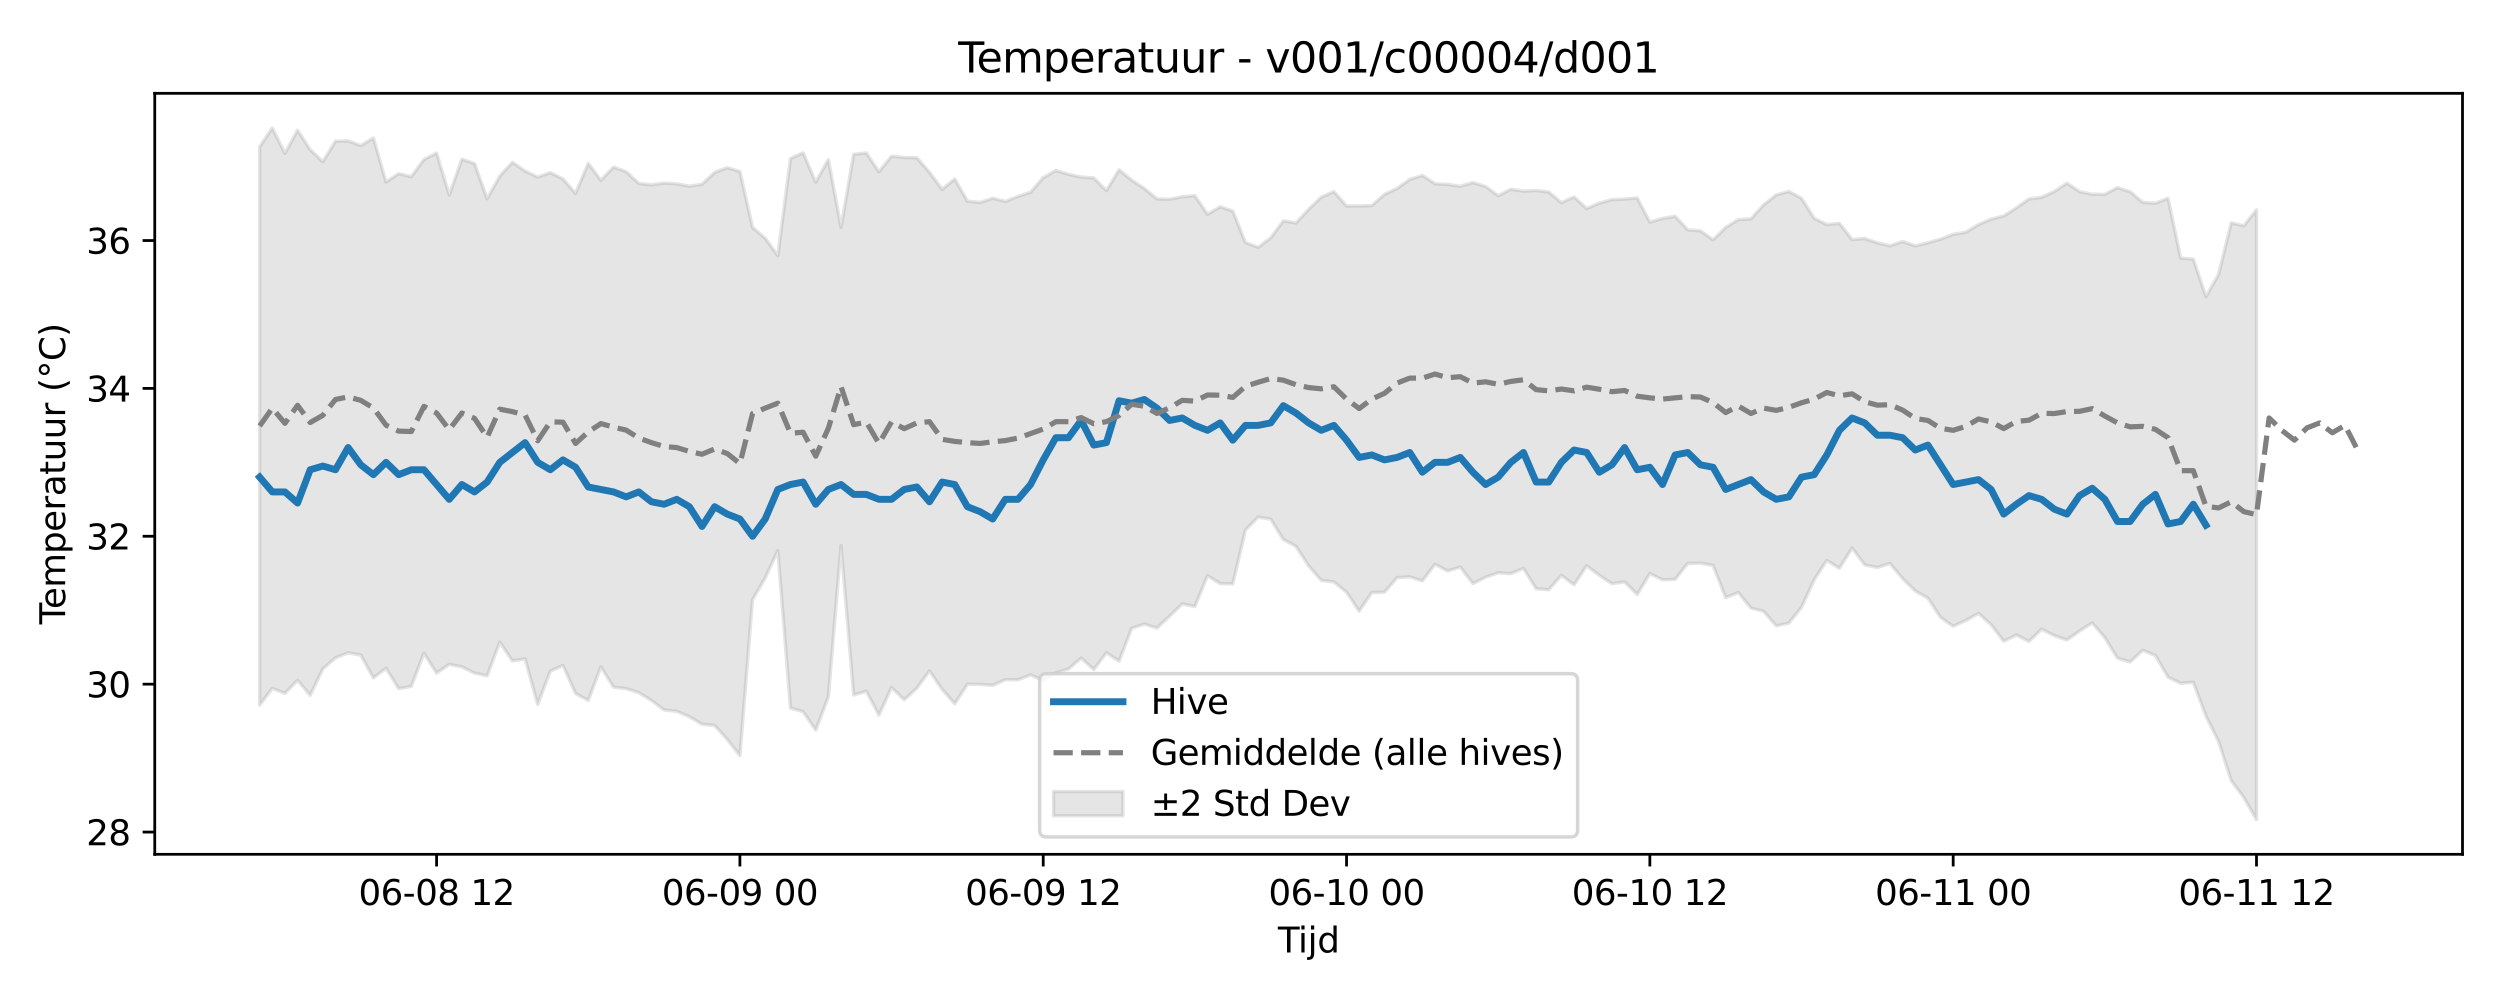 <?xml version="1.0" encoding="utf-8" standalone="no"?>
<!DOCTYPE svg PUBLIC "-//W3C//DTD SVG 1.1//EN"
  "http://www.w3.org/Graphics/SVG/1.1/DTD/svg11.dtd">
<svg xmlns:xlink="http://www.w3.org/1999/xlink" width="720pt" height="288pt" viewBox="0 0 720 288" xmlns="http://www.w3.org/2000/svg" version="1.1">
 <defs>
  <style type="text/css">*{stroke-linejoin: round; stroke-linecap: butt}</style>
 </defs>
 <g id="figure_1">
  <g id="patch_1">
   <path d="M 0 288 
L 720 288 
L 720 0 
L 0 0 
z
" style="fill: #ffffff"/>
  </g>
  <g id="axes_1">
   <g id="patch_2">
    <path d="M 44.57 246.04 
L 709.2 246.04 
L 709.2 26.88 
L 44.57 26.88 
z
" style="fill: #ffffff"/>
   </g>
   <g id="FillBetweenPolyCollection_1">
    <defs>
     <path id="m28f35664a5" d="M 74.78 -245.702 
L 74.78 -84.928 
L 78.42 -89.765 
L 82.06 -88.317 
L 85.7 -92.059 
L 89.34 -87.749 
L 92.98 -95.349 
L 96.619 -98.547 
L 100.259 -99.983 
L 103.899 -99.318 
L 107.539 -92.765 
L 111.179 -95.53 
L 114.818 -89.676 
L 118.458 -90.328 
L 122.098 -99.867 
L 125.738 -94.143 
L 129.378 -96.667 
L 133.017 -95.94 
L 136.657 -94.151 
L 140.297 -93.372 
L 143.937 -103.046 
L 147.577 -97.644 
L 151.217 -98.232 
L 154.856 -85.112 
L 158.496 -94.732 
L 162.136 -96.356 
L 165.776 -88.261 
L 169.416 -86.27 
L 173.055 -95.93 
L 176.695 -90.093 
L 180.335 -89.669 
L 183.975 -88.518 
L 187.615 -86.282 
L 191.254 -83.538 
L 194.894 -83.149 
L 198.534 -81.585 
L 202.174 -79.423 
L 205.814 -79.057 
L 209.454 -75.051 
L 213.093 -70.362 
L 216.733 -115.313 
L 220.373 -121.528 
L 224.013 -129.409 
L 227.653 -84.09 
L 231.292 -83.047 
L 234.932 -77.714 
L 238.572 -87.305 
L 242.212 -130.85 
L 245.852 -87.833 
L 249.492 -88.942 
L 253.131 -82.043 
L 256.771 -89.993 
L 260.411 -86.457 
L 264.051 -89.816 
L 267.691 -94.762 
L 271.33 -89.461 
L 274.97 -85.297 
L 278.61 -90.95 
L 282.25 -90.889 
L 285.89 -90.612 
L 289.529 -92.232 
L 293.169 -92.214 
L 296.809 -93.619 
L 300.449 -92.028 
L 304.089 -94.213 
L 307.729 -95.325 
L 311.368 -98.472 
L 315.008 -95.165 
L 318.648 -100.012 
L 322.288 -97.575 
L 325.928 -107.052 
L 329.567 -108.277 
L 333.207 -107.123 
L 336.847 -110.539 
L 340.487 -114.089 
L 344.127 -113.304 
L 347.766 -122.211 
L 351.406 -119.924 
L 355.046 -119.846 
L 358.686 -135.317 
L 362.326 -139.079 
L 365.966 -138.475 
L 369.605 -132.611 
L 373.245 -130.646 
L 376.885 -125.042 
L 380.525 -120.837 
L 384.165 -120.413 
L 387.804 -117.441 
L 391.444 -111.991 
L 395.084 -117.347 
L 398.724 -117.424 
L 402.364 -121.645 
L 406.004 -121.869 
L 409.643 -120.711 
L 413.283 -125.484 
L 416.923 -123.549 
L 420.563 -124.686 
L 424.203 -119.923 
L 427.842 -121.768 
L 431.482 -123.027 
L 435.122 -122.806 
L 438.762 -124.291 
L 442.402 -118.441 
L 446.041 -118.155 
L 449.681 -122.296 
L 453.321 -119.566 
L 456.961 -125.05 
L 460.601 -122.31 
L 464.241 -119.897 
L 467.88 -120.415 
L 471.52 -116.79 
L 475.16 -122.814 
L 478.8 -121.028 
L 482.44 -121.13 
L 486.079 -125.733 
L 489.719 -125.791 
L 493.359 -125.175 
L 496.999 -115.871 
L 500.639 -117.364 
L 504.278 -112.869 
L 507.918 -111.94 
L 511.558 -107.748 
L 515.198 -108.544 
L 518.838 -113.097 
L 522.478 -120.989 
L 526.117 -126.607 
L 529.757 -124.332 
L 533.397 -130.153 
L 537.037 -125.311 
L 540.677 -124.567 
L 544.316 -125.709 
L 547.956 -121.349 
L 551.596 -117.787 
L 555.236 -115.734 
L 558.876 -110.177 
L 562.516 -107.641 
L 566.155 -109.301 
L 569.795 -111.358 
L 573.435 -108.092 
L 577.075 -103.334 
L 580.715 -105.124 
L 584.354 -103.274 
L 587.994 -106.778 
L 591.634 -104.955 
L 595.274 -103.696 
L 598.914 -106.268 
L 602.553 -108.578 
L 606.193 -104.372 
L 609.833 -98.45 
L 613.473 -97.347 
L 617.113 -100.698 
L 620.753 -99.232 
L 624.392 -92.99 
L 628.032 -91.212 
L 631.672 -91.514 
L 635.312 -81.819 
L 638.952 -74.453 
L 642.591 -63.178 
L 646.231 -58.33 
L 649.871 -51.922 
L 649.871 -227.599 
L 649.871 -227.599 
L 646.231 -222.965 
L 642.591 -223.797 
L 638.952 -208.972 
L 635.312 -202.553 
L 631.672 -213.384 
L 628.032 -213.686 
L 624.392 -230.897 
L 620.753 -229.482 
L 617.113 -229.719 
L 613.473 -232.786 
L 609.833 -233.954 
L 606.193 -232.008 
L 602.553 -232.061 
L 598.914 -232.81 
L 595.274 -235.239 
L 591.634 -232.844 
L 587.994 -231.163 
L 584.354 -230.692 
L 580.715 -228.132 
L 577.075 -225.805 
L 573.435 -224.88 
L 569.795 -223.318 
L 566.155 -221.116 
L 562.516 -220.504 
L 558.876 -219.104 
L 555.236 -218.09 
L 551.596 -217.173 
L 547.956 -218.438 
L 544.316 -217.201 
L 540.677 -218.06 
L 537.037 -219.303 
L 533.397 -219.004 
L 529.757 -223.69 
L 526.117 -223.307 
L 522.478 -225.139 
L 518.838 -230.901 
L 515.198 -232.852 
L 511.558 -231.873 
L 507.918 -228.983 
L 504.278 -224.978 
L 500.639 -224.742 
L 496.999 -222.497 
L 493.359 -218.942 
L 489.719 -221.521 
L 486.079 -221.815 
L 482.44 -225.709 
L 478.8 -225.101 
L 475.16 -224.024 
L 471.52 -230.994 
L 467.88 -230.682 
L 464.241 -230.49 
L 460.601 -229.497 
L 456.961 -227.94 
L 453.321 -231.295 
L 449.681 -229.629 
L 446.041 -232.706 
L 442.402 -233.129 
L 438.762 -232.958 
L 435.122 -233.497 
L 431.482 -231.619 
L 427.842 -234.298 
L 424.203 -235.433 
L 420.563 -234.338 
L 416.923 -234.883 
L 413.283 -235.077 
L 409.643 -237.484 
L 406.004 -236.327 
L 402.364 -233.711 
L 398.724 -232.017 
L 395.084 -228.782 
L 391.444 -228.695 
L 387.804 -228.687 
L 384.165 -232.813 
L 380.525 -231.207 
L 376.885 -227.711 
L 373.245 -223.763 
L 369.605 -224.401 
L 365.966 -219.484 
L 362.326 -216.75 
L 358.686 -218.146 
L 355.046 -227.228 
L 351.406 -228.452 
L 347.766 -226.284 
L 344.127 -231.641 
L 340.487 -231.33 
L 336.847 -230.62 
L 333.207 -230.724 
L 329.567 -233.711 
L 325.928 -236.119 
L 322.288 -239.089 
L 318.648 -233.103 
L 315.008 -236.766 
L 311.368 -237.008 
L 307.729 -237.79 
L 304.089 -238.902 
L 300.449 -236.828 
L 296.809 -232.634 
L 293.169 -231.436 
L 289.529 -229.998 
L 285.89 -230.909 
L 282.25 -229.684 
L 278.61 -230.097 
L 274.97 -236.46 
L 271.33 -233.479 
L 267.691 -238.352 
L 264.051 -242.589 
L 260.411 -242.635 
L 256.771 -243.02 
L 253.131 -238.531 
L 249.492 -243.97 
L 245.852 -243.557 
L 242.212 -222.495 
L 238.572 -242.057 
L 234.932 -235.525 
L 231.292 -243.983 
L 227.653 -242.332 
L 224.013 -214.353 
L 220.373 -219.394 
L 216.733 -222.486 
L 213.093 -238.618 
L 209.454 -239.709 
L 205.814 -238.34 
L 202.174 -234.931 
L 198.534 -234.392 
L 194.894 -235.058 
L 191.254 -235.278 
L 187.615 -234.765 
L 183.975 -235.165 
L 180.335 -238.578 
L 176.695 -239.878 
L 173.055 -236.069 
L 169.416 -240.963 
L 165.776 -232.312 
L 162.136 -236.455 
L 158.496 -238.281 
L 154.856 -237 
L 151.217 -238.736 
L 147.577 -241.251 
L 143.937 -237.268 
L 140.297 -230.751 
L 136.657 -240.89 
L 133.017 -242.143 
L 129.378 -231.834 
L 125.738 -243.941 
L 122.098 -242.07 
L 118.458 -237.108 
L 114.818 -237.996 
L 111.179 -235.573 
L 107.539 -248.259 
L 103.899 -246.066 
L 100.259 -247.429 
L 96.619 -247.344 
L 92.98 -241.433 
L 89.34 -244.892 
L 85.7 -250.486 
L 82.06 -243.851 
L 78.42 -251.158 
L 74.78 -245.702 
z
" style="stroke: #808080; stroke-opacity: 0.2"/>
    </defs>
    <g clip-path="url(#pefa49fc4a9)">
     <use xlink:href="#m28f35664a5" x="0" y="288" style="fill: #808080; fill-opacity: 0.2; stroke: #808080; stroke-opacity: 0.2"/>
    </g>
   </g>
   <g id="matplotlib.axis_1">
    <g id="xtick_1">
     <g id="line2d_1">
      <defs>
       <path id="m3a2ad9c653" d="M 0 0 
L 0 3.5 
" style="stroke: #000000; stroke-width: 0.8"/>
      </defs>
      <g>
       <use xlink:href="#m3a2ad9c653" x="125.738" y="246.04" style="stroke: #000000; stroke-width: 0.8"/>
      </g>
     </g>
     <g id="text_1">
      <!-- 06-08 12 -->
      <g transform="translate(103.257 260.638) scale(0.1 -0.1)">
       <defs>
        <path id="DejaVuSans-30" d="M 2034 4250 
Q 1547 4250 1301 3770 
Q 1056 3291 1056 2328 
Q 1056 1369 1301 889 
Q 1547 409 2034 409 
Q 2525 409 2770 889 
Q 3016 1369 3016 2328 
Q 3016 3291 2770 3770 
Q 2525 4250 2034 4250 
z
M 2034 4750 
Q 2819 4750 3233 4129 
Q 3647 3509 3647 2328 
Q 3647 1150 3233 529 
Q 2819 -91 2034 -91 
Q 1250 -91 836 529 
Q 422 1150 422 2328 
Q 422 3509 836 4129 
Q 1250 4750 2034 4750 
z
" transform="scale(0.016)"/>
        <path id="DejaVuSans-36" d="M 2113 2584 
Q 1688 2584 1439 2293 
Q 1191 2003 1191 1497 
Q 1191 994 1439 701 
Q 1688 409 2113 409 
Q 2538 409 2786 701 
Q 3034 994 3034 1497 
Q 3034 2003 2786 2293 
Q 2538 2584 2113 2584 
z
M 3366 4563 
L 3366 3988 
Q 3128 4100 2886 4159 
Q 2644 4219 2406 4219 
Q 1781 4219 1451 3797 
Q 1122 3375 1075 2522 
Q 1259 2794 1537 2939 
Q 1816 3084 2150 3084 
Q 2853 3084 3261 2657 
Q 3669 2231 3669 1497 
Q 3669 778 3244 343 
Q 2819 -91 2113 -91 
Q 1303 -91 875 529 
Q 447 1150 447 2328 
Q 447 3434 972 4092 
Q 1497 4750 2381 4750 
Q 2619 4750 2861 4703 
Q 3103 4656 3366 4563 
z
" transform="scale(0.016)"/>
        <path id="DejaVuSans-2d" d="M 313 2009 
L 1997 2009 
L 1997 1497 
L 313 1497 
L 313 2009 
z
" transform="scale(0.016)"/>
        <path id="DejaVuSans-38" d="M 2034 2216 
Q 1584 2216 1326 1975 
Q 1069 1734 1069 1313 
Q 1069 891 1326 650 
Q 1584 409 2034 409 
Q 2484 409 2743 651 
Q 3003 894 3003 1313 
Q 3003 1734 2745 1975 
Q 2488 2216 2034 2216 
z
M 1403 2484 
Q 997 2584 770 2862 
Q 544 3141 544 3541 
Q 544 4100 942 4425 
Q 1341 4750 2034 4750 
Q 2731 4750 3128 4425 
Q 3525 4100 3525 3541 
Q 3525 3141 3298 2862 
Q 3072 2584 2669 2484 
Q 3125 2378 3379 2068 
Q 3634 1759 3634 1313 
Q 3634 634 3220 271 
Q 2806 -91 2034 -91 
Q 1263 -91 848 271 
Q 434 634 434 1313 
Q 434 1759 690 2068 
Q 947 2378 1403 2484 
z
M 1172 3481 
Q 1172 3119 1398 2916 
Q 1625 2713 2034 2713 
Q 2441 2713 2670 2916 
Q 2900 3119 2900 3481 
Q 2900 3844 2670 4047 
Q 2441 4250 2034 4250 
Q 1625 4250 1398 4047 
Q 1172 3844 1172 3481 
z
" transform="scale(0.016)"/>
        <path id="DejaVuSans-20" transform="scale(0.016)"/>
        <path id="DejaVuSans-31" d="M 794 531 
L 1825 531 
L 1825 4091 
L 703 3866 
L 703 4441 
L 1819 4666 
L 2450 4666 
L 2450 531 
L 3481 531 
L 3481 0 
L 794 0 
L 794 531 
z
" transform="scale(0.016)"/>
        <path id="DejaVuSans-32" d="M 1228 531 
L 3431 531 
L 3431 0 
L 469 0 
L 469 531 
Q 828 903 1448 1529 
Q 2069 2156 2228 2338 
Q 2531 2678 2651 2914 
Q 2772 3150 2772 3378 
Q 2772 3750 2511 3984 
Q 2250 4219 1831 4219 
Q 1534 4219 1204 4116 
Q 875 4013 500 3803 
L 500 4441 
Q 881 4594 1212 4672 
Q 1544 4750 1819 4750 
Q 2544 4750 2975 4387 
Q 3406 4025 3406 3419 
Q 3406 3131 3298 2873 
Q 3191 2616 2906 2266 
Q 2828 2175 2409 1742 
Q 1991 1309 1228 531 
z
" transform="scale(0.016)"/>
       </defs>
       <use xlink:href="#DejaVuSans-30"/>
       <use xlink:href="#DejaVuSans-36" transform="translate(63.623 0)"/>
       <use xlink:href="#DejaVuSans-2d" transform="translate(127.246 0)"/>
       <use xlink:href="#DejaVuSans-30" transform="translate(163.33 0)"/>
       <use xlink:href="#DejaVuSans-38" transform="translate(226.953 0)"/>
       <use xlink:href="#DejaVuSans-20" transform="translate(290.576 0)"/>
       <use xlink:href="#DejaVuSans-31" transform="translate(322.363 0)"/>
       <use xlink:href="#DejaVuSans-32" transform="translate(385.986 0)"/>
      </g>
     </g>
    </g>
    <g id="xtick_2">
     <g id="line2d_2">
      <g>
       <use xlink:href="#m3a2ad9c653" x="213.093" y="246.04" style="stroke: #000000; stroke-width: 0.8"/>
      </g>
     </g>
     <g id="text_2">
      <!-- 06-09 00 -->
      <g transform="translate(190.613 260.638) scale(0.1 -0.1)">
       <defs>
        <path id="DejaVuSans-39" d="M 703 97 
L 703 672 
Q 941 559 1184 500 
Q 1428 441 1663 441 
Q 2288 441 2617 861 
Q 2947 1281 2994 2138 
Q 2813 1869 2534 1725 
Q 2256 1581 1919 1581 
Q 1219 1581 811 2004 
Q 403 2428 403 3163 
Q 403 3881 828 4315 
Q 1253 4750 1959 4750 
Q 2769 4750 3195 4129 
Q 3622 3509 3622 2328 
Q 3622 1225 3098 567 
Q 2575 -91 1691 -91 
Q 1453 -91 1209 -44 
Q 966 3 703 97 
z
M 1959 2075 
Q 2384 2075 2632 2365 
Q 2881 2656 2881 3163 
Q 2881 3666 2632 3958 
Q 2384 4250 1959 4250 
Q 1534 4250 1286 3958 
Q 1038 3666 1038 3163 
Q 1038 2656 1286 2365 
Q 1534 2075 1959 2075 
z
" transform="scale(0.016)"/>
       </defs>
       <use xlink:href="#DejaVuSans-30"/>
       <use xlink:href="#DejaVuSans-36" transform="translate(63.623 0)"/>
       <use xlink:href="#DejaVuSans-2d" transform="translate(127.246 0)"/>
       <use xlink:href="#DejaVuSans-30" transform="translate(163.33 0)"/>
       <use xlink:href="#DejaVuSans-39" transform="translate(226.953 0)"/>
       <use xlink:href="#DejaVuSans-20" transform="translate(290.576 0)"/>
       <use xlink:href="#DejaVuSans-30" transform="translate(322.363 0)"/>
       <use xlink:href="#DejaVuSans-30" transform="translate(385.986 0)"/>
      </g>
     </g>
    </g>
    <g id="xtick_3">
     <g id="line2d_3">
      <g>
       <use xlink:href="#m3a2ad9c653" x="300.449" y="246.04" style="stroke: #000000; stroke-width: 0.8"/>
      </g>
     </g>
     <g id="text_3">
      <!-- 06-09 12 -->
      <g transform="translate(277.968 260.638) scale(0.1 -0.1)">
       <use xlink:href="#DejaVuSans-30"/>
       <use xlink:href="#DejaVuSans-36" transform="translate(63.623 0)"/>
       <use xlink:href="#DejaVuSans-2d" transform="translate(127.246 0)"/>
       <use xlink:href="#DejaVuSans-30" transform="translate(163.33 0)"/>
       <use xlink:href="#DejaVuSans-39" transform="translate(226.953 0)"/>
       <use xlink:href="#DejaVuSans-20" transform="translate(290.576 0)"/>
       <use xlink:href="#DejaVuSans-31" transform="translate(322.363 0)"/>
       <use xlink:href="#DejaVuSans-32" transform="translate(385.986 0)"/>
      </g>
     </g>
    </g>
    <g id="xtick_4">
     <g id="line2d_4">
      <g>
       <use xlink:href="#m3a2ad9c653" x="387.804" y="246.04" style="stroke: #000000; stroke-width: 0.8"/>
      </g>
     </g>
     <g id="text_4">
      <!-- 06-10 00 -->
      <g transform="translate(365.324 260.638) scale(0.1 -0.1)">
       <use xlink:href="#DejaVuSans-30"/>
       <use xlink:href="#DejaVuSans-36" transform="translate(63.623 0)"/>
       <use xlink:href="#DejaVuSans-2d" transform="translate(127.246 0)"/>
       <use xlink:href="#DejaVuSans-31" transform="translate(163.33 0)"/>
       <use xlink:href="#DejaVuSans-30" transform="translate(226.953 0)"/>
       <use xlink:href="#DejaVuSans-20" transform="translate(290.576 0)"/>
       <use xlink:href="#DejaVuSans-30" transform="translate(322.363 0)"/>
       <use xlink:href="#DejaVuSans-30" transform="translate(385.986 0)"/>
      </g>
     </g>
    </g>
    <g id="xtick_5">
     <g id="line2d_5">
      <g>
       <use xlink:href="#m3a2ad9c653" x="475.16" y="246.04" style="stroke: #000000; stroke-width: 0.8"/>
      </g>
     </g>
     <g id="text_5">
      <!-- 06-10 12 -->
      <g transform="translate(452.68 260.638) scale(0.1 -0.1)">
       <use xlink:href="#DejaVuSans-30"/>
       <use xlink:href="#DejaVuSans-36" transform="translate(63.623 0)"/>
       <use xlink:href="#DejaVuSans-2d" transform="translate(127.246 0)"/>
       <use xlink:href="#DejaVuSans-31" transform="translate(163.33 0)"/>
       <use xlink:href="#DejaVuSans-30" transform="translate(226.953 0)"/>
       <use xlink:href="#DejaVuSans-20" transform="translate(290.576 0)"/>
       <use xlink:href="#DejaVuSans-31" transform="translate(322.363 0)"/>
       <use xlink:href="#DejaVuSans-32" transform="translate(385.986 0)"/>
      </g>
     </g>
    </g>
    <g id="xtick_6">
     <g id="line2d_6">
      <g>
       <use xlink:href="#m3a2ad9c653" x="562.516" y="246.04" style="stroke: #000000; stroke-width: 0.8"/>
      </g>
     </g>
     <g id="text_6">
      <!-- 06-11 00 -->
      <g transform="translate(540.035 260.638) scale(0.1 -0.1)">
       <use xlink:href="#DejaVuSans-30"/>
       <use xlink:href="#DejaVuSans-36" transform="translate(63.623 0)"/>
       <use xlink:href="#DejaVuSans-2d" transform="translate(127.246 0)"/>
       <use xlink:href="#DejaVuSans-31" transform="translate(163.33 0)"/>
       <use xlink:href="#DejaVuSans-31" transform="translate(226.953 0)"/>
       <use xlink:href="#DejaVuSans-20" transform="translate(290.576 0)"/>
       <use xlink:href="#DejaVuSans-30" transform="translate(322.363 0)"/>
       <use xlink:href="#DejaVuSans-30" transform="translate(385.986 0)"/>
      </g>
     </g>
    </g>
    <g id="xtick_7">
     <g id="line2d_7">
      <g>
       <use xlink:href="#m3a2ad9c653" x="649.871" y="246.04" style="stroke: #000000; stroke-width: 0.8"/>
      </g>
     </g>
     <g id="text_7">
      <!-- 06-11 12 -->
      <g transform="translate(627.391 260.638) scale(0.1 -0.1)">
       <use xlink:href="#DejaVuSans-30"/>
       <use xlink:href="#DejaVuSans-36" transform="translate(63.623 0)"/>
       <use xlink:href="#DejaVuSans-2d" transform="translate(127.246 0)"/>
       <use xlink:href="#DejaVuSans-31" transform="translate(163.33 0)"/>
       <use xlink:href="#DejaVuSans-31" transform="translate(226.953 0)"/>
       <use xlink:href="#DejaVuSans-20" transform="translate(290.576 0)"/>
       <use xlink:href="#DejaVuSans-31" transform="translate(322.363 0)"/>
       <use xlink:href="#DejaVuSans-32" transform="translate(385.986 0)"/>
      </g>
     </g>
    </g>
    <g id="text_8">
     <!-- Tijd -->
     <g transform="translate(368.035 274.317) scale(0.1 -0.1)">
      <defs>
       <path id="DejaVuSans-54" d="M -19 4666 
L 3928 4666 
L 3928 4134 
L 2272 4134 
L 2272 0 
L 1638 0 
L 1638 4134 
L -19 4134 
L -19 4666 
z
" transform="scale(0.016)"/>
       <path id="DejaVuSans-69" d="M 603 3500 
L 1178 3500 
L 1178 0 
L 603 0 
L 603 3500 
z
M 603 4863 
L 1178 4863 
L 1178 4134 
L 603 4134 
L 603 4863 
z
" transform="scale(0.016)"/>
       <path id="DejaVuSans-6a" d="M 603 3500 
L 1178 3500 
L 1178 -63 
Q 1178 -731 923 -1031 
Q 669 -1331 103 -1331 
L -116 -1331 
L -116 -844 
L 38 -844 
Q 366 -844 484 -692 
Q 603 -541 603 -63 
L 603 3500 
z
M 603 4863 
L 1178 4863 
L 1178 4134 
L 603 4134 
L 603 4863 
z
" transform="scale(0.016)"/>
       <path id="DejaVuSans-64" d="M 2906 2969 
L 2906 4863 
L 3481 4863 
L 3481 0 
L 2906 0 
L 2906 525 
Q 2725 213 2448 61 
Q 2172 -91 1784 -91 
Q 1150 -91 751 415 
Q 353 922 353 1747 
Q 353 2572 751 3078 
Q 1150 3584 1784 3584 
Q 2172 3584 2448 3432 
Q 2725 3281 2906 2969 
z
M 947 1747 
Q 947 1113 1208 752 
Q 1469 391 1925 391 
Q 2381 391 2643 752 
Q 2906 1113 2906 1747 
Q 2906 2381 2643 2742 
Q 2381 3103 1925 3103 
Q 1469 3103 1208 2742 
Q 947 2381 947 1747 
z
" transform="scale(0.016)"/>
      </defs>
      <use xlink:href="#DejaVuSans-54"/>
      <use xlink:href="#DejaVuSans-69" transform="translate(57.959 0)"/>
      <use xlink:href="#DejaVuSans-6a" transform="translate(85.742 0)"/>
      <use xlink:href="#DejaVuSans-64" transform="translate(113.525 0)"/>
     </g>
    </g>
   </g>
   <g id="matplotlib.axis_2">
    <g id="ytick_1">
     <g id="line2d_8">
      <defs>
       <path id="mcbbf60d428" d="M 0 0 
L -3.5 0 
" style="stroke: #000000; stroke-width: 0.8"/>
      </defs>
      <g>
       <use xlink:href="#mcbbf60d428" x="44.57" y="239.632" style="stroke: #000000; stroke-width: 0.8"/>
      </g>
     </g>
     <g id="text_9">
      <!-- 28 -->
      <g transform="translate(24.845 243.431) scale(0.1 -0.1)">
       <use xlink:href="#DejaVuSans-32"/>
       <use xlink:href="#DejaVuSans-38" transform="translate(63.623 0)"/>
      </g>
     </g>
    </g>
    <g id="ytick_2">
     <g id="line2d_9">
      <g>
       <use xlink:href="#mcbbf60d428" x="44.57" y="197.041" style="stroke: #000000; stroke-width: 0.8"/>
      </g>
     </g>
     <g id="text_10">
      <!-- 30 -->
      <g transform="translate(24.845 200.84) scale(0.1 -0.1)">
       <defs>
        <path id="DejaVuSans-33" d="M 2597 2516 
Q 3050 2419 3304 2112 
Q 3559 1806 3559 1356 
Q 3559 666 3084 287 
Q 2609 -91 1734 -91 
Q 1441 -91 1130 -33 
Q 819 25 488 141 
L 488 750 
Q 750 597 1062 519 
Q 1375 441 1716 441 
Q 2309 441 2620 675 
Q 2931 909 2931 1356 
Q 2931 1769 2642 2001 
Q 2353 2234 1838 2234 
L 1294 2234 
L 1294 2753 
L 1863 2753 
Q 2328 2753 2575 2939 
Q 2822 3125 2822 3475 
Q 2822 3834 2567 4026 
Q 2313 4219 1838 4219 
Q 1578 4219 1281 4162 
Q 984 4106 628 3988 
L 628 4550 
Q 988 4650 1302 4700 
Q 1616 4750 1894 4750 
Q 2613 4750 3031 4423 
Q 3450 4097 3450 3541 
Q 3450 3153 3228 2886 
Q 3006 2619 2597 2516 
z
" transform="scale(0.016)"/>
       </defs>
       <use xlink:href="#DejaVuSans-33"/>
       <use xlink:href="#DejaVuSans-30" transform="translate(63.623 0)"/>
      </g>
     </g>
    </g>
    <g id="ytick_3">
     <g id="line2d_10">
      <g>
       <use xlink:href="#mcbbf60d428" x="44.57" y="154.451" style="stroke: #000000; stroke-width: 0.8"/>
      </g>
     </g>
     <g id="text_11">
      <!-- 32 -->
      <g transform="translate(24.845 158.25) scale(0.1 -0.1)">
       <use xlink:href="#DejaVuSans-33"/>
       <use xlink:href="#DejaVuSans-32" transform="translate(63.623 0)"/>
      </g>
     </g>
    </g>
    <g id="ytick_4">
     <g id="line2d_11">
      <g>
       <use xlink:href="#mcbbf60d428" x="44.57" y="111.86" style="stroke: #000000; stroke-width: 0.8"/>
      </g>
     </g>
     <g id="text_12">
      <!-- 34 -->
      <g transform="translate(24.845 115.659) scale(0.1 -0.1)">
       <defs>
        <path id="DejaVuSans-34" d="M 2419 4116 
L 825 1625 
L 2419 1625 
L 2419 4116 
z
M 2253 4666 
L 3047 4666 
L 3047 1625 
L 3713 1625 
L 3713 1100 
L 3047 1100 
L 3047 0 
L 2419 0 
L 2419 1100 
L 313 1100 
L 313 1709 
L 2253 4666 
z
" transform="scale(0.016)"/>
       </defs>
       <use xlink:href="#DejaVuSans-33"/>
       <use xlink:href="#DejaVuSans-34" transform="translate(63.623 0)"/>
      </g>
     </g>
    </g>
    <g id="ytick_5">
     <g id="line2d_12">
      <g>
       <use xlink:href="#mcbbf60d428" x="44.57" y="69.269" style="stroke: #000000; stroke-width: 0.8"/>
      </g>
     </g>
     <g id="text_13">
      <!-- 36 -->
      <g transform="translate(24.845 73.068) scale(0.1 -0.1)">
       <use xlink:href="#DejaVuSans-33"/>
       <use xlink:href="#DejaVuSans-36" transform="translate(63.623 0)"/>
      </g>
     </g>
    </g>
    <g id="text_14">
     <!-- Temperatuur (°C) -->
     <g transform="translate(18.765 179.816) rotate(-90) scale(0.1 -0.1)">
      <defs>
       <path id="DejaVuSans-65" d="M 3597 1894 
L 3597 1613 
L 953 1613 
Q 991 1019 1311 708 
Q 1631 397 2203 397 
Q 2534 397 2845 478 
Q 3156 559 3463 722 
L 3463 178 
Q 3153 47 2828 -22 
Q 2503 -91 2169 -91 
Q 1331 -91 842 396 
Q 353 884 353 1716 
Q 353 2575 817 3079 
Q 1281 3584 2069 3584 
Q 2775 3584 3186 3129 
Q 3597 2675 3597 1894 
z
M 3022 2063 
Q 3016 2534 2758 2815 
Q 2500 3097 2075 3097 
Q 1594 3097 1305 2825 
Q 1016 2553 972 2059 
L 3022 2063 
z
" transform="scale(0.016)"/>
       <path id="DejaVuSans-6d" d="M 3328 2828 
Q 3544 3216 3844 3400 
Q 4144 3584 4550 3584 
Q 5097 3584 5394 3201 
Q 5691 2819 5691 2113 
L 5691 0 
L 5113 0 
L 5113 2094 
Q 5113 2597 4934 2840 
Q 4756 3084 4391 3084 
Q 3944 3084 3684 2787 
Q 3425 2491 3425 1978 
L 3425 0 
L 2847 0 
L 2847 2094 
Q 2847 2600 2669 2842 
Q 2491 3084 2119 3084 
Q 1678 3084 1418 2786 
Q 1159 2488 1159 1978 
L 1159 0 
L 581 0 
L 581 3500 
L 1159 3500 
L 1159 2956 
Q 1356 3278 1631 3431 
Q 1906 3584 2284 3584 
Q 2666 3584 2933 3390 
Q 3200 3197 3328 2828 
z
" transform="scale(0.016)"/>
       <path id="DejaVuSans-70" d="M 1159 525 
L 1159 -1331 
L 581 -1331 
L 581 3500 
L 1159 3500 
L 1159 2969 
Q 1341 3281 1617 3432 
Q 1894 3584 2278 3584 
Q 2916 3584 3314 3078 
Q 3713 2572 3713 1747 
Q 3713 922 3314 415 
Q 2916 -91 2278 -91 
Q 1894 -91 1617 61 
Q 1341 213 1159 525 
z
M 3116 1747 
Q 3116 2381 2855 2742 
Q 2594 3103 2138 3103 
Q 1681 3103 1420 2742 
Q 1159 2381 1159 1747 
Q 1159 1113 1420 752 
Q 1681 391 2138 391 
Q 2594 391 2855 752 
Q 3116 1113 3116 1747 
z
" transform="scale(0.016)"/>
       <path id="DejaVuSans-72" d="M 2631 2963 
Q 2534 3019 2420 3045 
Q 2306 3072 2169 3072 
Q 1681 3072 1420 2755 
Q 1159 2438 1159 1844 
L 1159 0 
L 581 0 
L 581 3500 
L 1159 3500 
L 1159 2956 
Q 1341 3275 1631 3429 
Q 1922 3584 2338 3584 
Q 2397 3584 2469 3576 
Q 2541 3569 2628 3553 
L 2631 2963 
z
" transform="scale(0.016)"/>
       <path id="DejaVuSans-61" d="M 2194 1759 
Q 1497 1759 1228 1600 
Q 959 1441 959 1056 
Q 959 750 1161 570 
Q 1363 391 1709 391 
Q 2188 391 2477 730 
Q 2766 1069 2766 1631 
L 2766 1759 
L 2194 1759 
z
M 3341 1997 
L 3341 0 
L 2766 0 
L 2766 531 
Q 2569 213 2275 61 
Q 1981 -91 1556 -91 
Q 1019 -91 701 211 
Q 384 513 384 1019 
Q 384 1609 779 1909 
Q 1175 2209 1959 2209 
L 2766 2209 
L 2766 2266 
Q 2766 2663 2505 2880 
Q 2244 3097 1772 3097 
Q 1472 3097 1187 3025 
Q 903 2953 641 2809 
L 641 3341 
Q 956 3463 1253 3523 
Q 1550 3584 1831 3584 
Q 2591 3584 2966 3190 
Q 3341 2797 3341 1997 
z
" transform="scale(0.016)"/>
       <path id="DejaVuSans-74" d="M 1172 4494 
L 1172 3500 
L 2356 3500 
L 2356 3053 
L 1172 3053 
L 1172 1153 
Q 1172 725 1289 603 
Q 1406 481 1766 481 
L 2356 481 
L 2356 0 
L 1766 0 
Q 1100 0 847 248 
Q 594 497 594 1153 
L 594 3053 
L 172 3053 
L 172 3500 
L 594 3500 
L 594 4494 
L 1172 4494 
z
" transform="scale(0.016)"/>
       <path id="DejaVuSans-75" d="M 544 1381 
L 544 3500 
L 1119 3500 
L 1119 1403 
Q 1119 906 1312 657 
Q 1506 409 1894 409 
Q 2359 409 2629 706 
Q 2900 1003 2900 1516 
L 2900 3500 
L 3475 3500 
L 3475 0 
L 2900 0 
L 2900 538 
Q 2691 219 2414 64 
Q 2138 -91 1772 -91 
Q 1169 -91 856 284 
Q 544 659 544 1381 
z
M 1991 3584 
L 1991 3584 
z
" transform="scale(0.016)"/>
       <path id="DejaVuSans-28" d="M 1984 4856 
Q 1566 4138 1362 3434 
Q 1159 2731 1159 2009 
Q 1159 1288 1364 580 
Q 1569 -128 1984 -844 
L 1484 -844 
Q 1016 -109 783 600 
Q 550 1309 550 2009 
Q 550 2706 781 3412 
Q 1013 4119 1484 4856 
L 1984 4856 
z
" transform="scale(0.016)"/>
       <path id="DejaVuSans-b0" d="M 1600 4347 
Q 1350 4347 1178 4173 
Q 1006 4000 1006 3750 
Q 1006 3503 1178 3333 
Q 1350 3163 1600 3163 
Q 1850 3163 2022 3333 
Q 2194 3503 2194 3750 
Q 2194 3997 2020 4172 
Q 1847 4347 1600 4347 
z
M 1600 4750 
Q 1800 4750 1984 4673 
Q 2169 4597 2303 4453 
Q 2447 4313 2519 4134 
Q 2591 3956 2591 3750 
Q 2591 3338 2302 3052 
Q 2013 2766 1594 2766 
Q 1172 2766 890 3047 
Q 609 3328 609 3750 
Q 609 4169 896 4459 
Q 1184 4750 1600 4750 
z
" transform="scale(0.016)"/>
       <path id="DejaVuSans-43" d="M 4122 4306 
L 4122 3641 
Q 3803 3938 3442 4084 
Q 3081 4231 2675 4231 
Q 1875 4231 1450 3742 
Q 1025 3253 1025 2328 
Q 1025 1406 1450 917 
Q 1875 428 2675 428 
Q 3081 428 3442 575 
Q 3803 722 4122 1019 
L 4122 359 
Q 3791 134 3420 21 
Q 3050 -91 2638 -91 
Q 1578 -91 968 557 
Q 359 1206 359 2328 
Q 359 3453 968 4101 
Q 1578 4750 2638 4750 
Q 3056 4750 3426 4639 
Q 3797 4528 4122 4306 
z
" transform="scale(0.016)"/>
       <path id="DejaVuSans-29" d="M 513 4856 
L 1013 4856 
Q 1481 4119 1714 3412 
Q 1947 2706 1947 2009 
Q 1947 1309 1714 600 
Q 1481 -109 1013 -844 
L 513 -844 
Q 928 -128 1133 580 
Q 1338 1288 1338 2009 
Q 1338 2731 1133 3434 
Q 928 4138 513 4856 
z
" transform="scale(0.016)"/>
      </defs>
      <use xlink:href="#DejaVuSans-54"/>
      <use xlink:href="#DejaVuSans-65" transform="translate(44.084 0)"/>
      <use xlink:href="#DejaVuSans-6d" transform="translate(105.607 0)"/>
      <use xlink:href="#DejaVuSans-70" transform="translate(203.02 0)"/>
      <use xlink:href="#DejaVuSans-65" transform="translate(266.496 0)"/>
      <use xlink:href="#DejaVuSans-72" transform="translate(328.02 0)"/>
      <use xlink:href="#DejaVuSans-61" transform="translate(369.133 0)"/>
      <use xlink:href="#DejaVuSans-74" transform="translate(430.412 0)"/>
      <use xlink:href="#DejaVuSans-75" transform="translate(469.621 0)"/>
      <use xlink:href="#DejaVuSans-75" transform="translate(533 0)"/>
      <use xlink:href="#DejaVuSans-72" transform="translate(596.379 0)"/>
      <use xlink:href="#DejaVuSans-20" transform="translate(637.492 0)"/>
      <use xlink:href="#DejaVuSans-28" transform="translate(669.279 0)"/>
      <use xlink:href="#DejaVuSans-b0" transform="translate(708.293 0)"/>
      <use xlink:href="#DejaVuSans-43" transform="translate(758.293 0)"/>
      <use xlink:href="#DejaVuSans-29" transform="translate(828.117 0)"/>
     </g>
    </g>
   </g>
   <g id="line2d_13">
    <path d="M 74.78 137.414 
L 78.42 141.673 
L 82.06 141.673 
L 85.7 144.868 
L 89.34 135.285 
L 92.98 134.22 
L 96.619 135.285 
L 100.259 128.896 
L 103.899 133.865 
L 107.539 136.704 
L 111.179 133.155 
L 114.818 136.704 
L 118.458 135.285 
L 122.098 135.285 
L 129.378 143.803 
L 133.017 139.544 
L 136.657 141.673 
L 140.297 138.834 
L 143.937 133.155 
L 151.217 127.476 
L 154.856 133.155 
L 158.496 135.285 
L 162.136 132.445 
L 165.776 134.575 
L 169.416 140.254 
L 176.695 141.673 
L 180.335 143.093 
L 183.975 141.673 
L 187.615 144.513 
L 191.254 145.223 
L 194.894 143.803 
L 198.534 145.932 
L 202.174 151.611 
L 205.814 145.932 
L 209.454 148.062 
L 213.093 149.482 
L 216.733 154.451 
L 220.373 149.482 
L 224.013 140.963 
L 227.653 139.544 
L 231.292 138.834 
L 234.932 145.223 
L 238.572 140.963 
L 242.212 139.544 
L 245.852 142.383 
L 249.492 142.383 
L 253.131 143.803 
L 256.771 143.803 
L 260.411 140.963 
L 264.051 140.254 
L 267.691 144.513 
L 271.33 138.834 
L 274.97 139.544 
L 278.61 145.932 
L 282.25 147.352 
L 285.89 149.482 
L 289.529 143.803 
L 293.169 143.803 
L 296.809 139.544 
L 300.449 132.445 
L 304.089 126.057 
L 307.729 126.057 
L 311.368 121.088 
L 315.008 128.186 
L 318.648 127.476 
L 322.288 115.409 
L 325.928 116.119 
L 329.567 115.054 
L 333.207 117.539 
L 336.847 121.088 
L 340.487 120.378 
L 344.127 122.508 
L 347.766 123.927 
L 351.406 121.798 
L 355.046 126.767 
L 358.686 122.508 
L 362.326 122.508 
L 365.966 121.798 
L 369.605 116.829 
L 373.245 118.958 
L 376.885 121.798 
L 380.525 123.927 
L 384.165 122.508 
L 387.804 126.767 
L 391.444 131.735 
L 395.084 131.026 
L 398.724 132.445 
L 402.364 131.735 
L 406.004 130.316 
L 409.643 135.995 
L 413.283 133.155 
L 416.923 133.155 
L 420.563 131.735 
L 424.203 135.995 
L 427.842 139.544 
L 431.482 137.414 
L 435.122 133.155 
L 438.762 130.316 
L 442.402 138.834 
L 446.041 138.834 
L 449.681 133.155 
L 453.321 129.606 
L 456.961 130.316 
L 460.601 135.995 
L 464.241 133.865 
L 467.88 128.896 
L 471.52 135.285 
L 475.16 134.575 
L 478.8 139.544 
L 482.44 131.026 
L 486.079 130.316 
L 489.719 133.865 
L 493.359 134.575 
L 496.999 140.963 
L 504.278 138.124 
L 507.918 141.673 
L 511.558 143.803 
L 515.198 143.093 
L 518.838 137.414 
L 522.478 136.704 
L 526.117 131.026 
L 529.757 123.927 
L 533.397 120.378 
L 537.037 121.798 
L 540.677 125.347 
L 544.316 125.347 
L 547.956 126.057 
L 551.596 129.606 
L 555.236 128.186 
L 562.516 139.544 
L 569.795 138.124 
L 573.435 140.963 
L 577.075 148.062 
L 580.715 145.223 
L 584.354 142.738 
L 587.994 143.803 
L 591.634 146.642 
L 595.274 148.062 
L 598.914 142.738 
L 602.553 140.609 
L 606.193 143.803 
L 609.833 150.191 
L 613.473 150.191 
L 617.113 145.223 
L 620.753 142.383 
L 624.392 150.901 
L 628.032 150.191 
L 631.672 145.223 
L 635.312 151.256 
L 635.312 151.256 
" clip-path="url(#pefa49fc4a9)" style="fill: none; stroke: #1f77b4; stroke-width: 2; stroke-linecap: square"/>
   </g>
   <g id="line2d_14">
    <path d="M 74.78 122.685 
L 78.42 117.539 
L 82.06 121.916 
L 85.7 116.727 
L 89.34 121.679 
L 92.98 119.609 
L 96.619 115.054 
L 100.259 114.294 
L 103.899 115.308 
L 107.539 117.488 
L 111.179 122.448 
L 114.818 124.164 
L 118.458 124.282 
L 122.098 117.032 
L 125.738 118.958 
L 129.378 123.75 
L 133.017 118.958 
L 136.657 120.479 
L 140.297 125.938 
L 143.937 117.843 
L 147.577 118.553 
L 151.217 119.516 
L 154.856 126.944 
L 158.496 121.493 
L 162.136 121.595 
L 165.776 127.713 
L 169.416 124.384 
L 173.055 122 
L 176.695 123.015 
L 180.335 123.876 
L 183.975 126.158 
L 187.615 127.476 
L 191.254 128.592 
L 194.894 128.896 
L 198.534 130.012 
L 202.174 130.823 
L 205.814 129.302 
L 209.454 130.62 
L 213.093 133.51 
L 216.733 119.1 
L 220.373 117.539 
L 224.013 116.119 
L 227.653 124.789 
L 231.292 124.485 
L 234.932 131.381 
L 238.572 123.319 
L 242.212 111.327 
L 245.852 122.305 
L 249.492 121.544 
L 253.131 127.713 
L 256.771 121.493 
L 260.411 123.454 
L 264.051 121.798 
L 267.691 121.443 
L 271.33 126.53 
L 274.97 127.122 
L 278.61 127.476 
L 282.25 127.713 
L 285.89 127.24 
L 289.529 126.885 
L 293.169 126.175 
L 300.449 123.572 
L 304.089 121.443 
L 307.729 121.443 
L 311.368 120.26 
L 315.008 122.034 
L 318.648 121.443 
L 322.288 119.668 
L 325.928 116.415 
L 329.567 117.006 
L 333.207 119.077 
L 336.847 117.42 
L 340.487 115.291 
L 344.127 115.527 
L 347.766 113.753 
L 351.406 113.812 
L 355.046 114.463 
L 358.686 111.268 
L 362.326 110.085 
L 365.966 109.02 
L 369.605 109.494 
L 373.245 110.795 
L 376.885 111.623 
L 380.525 111.978 
L 384.165 111.387 
L 387.804 114.936 
L 391.444 117.657 
L 395.084 114.936 
L 398.724 113.28 
L 402.364 110.322 
L 406.004 108.902 
L 409.643 108.902 
L 413.283 107.719 
L 416.923 108.784 
L 420.563 108.488 
L 424.203 110.322 
L 427.842 109.967 
L 431.482 110.677 
L 435.122 109.849 
L 438.762 109.375 
L 442.402 112.215 
L 446.041 112.57 
L 449.681 112.037 
L 453.321 112.57 
L 456.961 111.505 
L 460.601 112.096 
L 464.241 112.806 
L 467.88 112.451 
L 471.52 114.108 
L 475.16 114.581 
L 478.8 114.936 
L 486.079 114.226 
L 489.719 114.344 
L 493.359 115.941 
L 496.999 118.816 
L 500.639 116.947 
L 504.278 119.077 
L 507.918 117.539 
L 511.558 118.189 
L 515.198 117.302 
L 518.838 116.001 
L 522.478 114.936 
L 526.117 113.043 
L 529.757 113.989 
L 533.397 113.421 
L 537.037 115.693 
L 540.677 116.687 
L 544.316 116.545 
L 547.956 118.106 
L 551.596 120.52 
L 555.236 121.088 
L 558.876 123.359 
L 562.516 123.927 
L 566.155 122.791 
L 569.795 120.662 
L 573.435 121.514 
L 577.075 123.43 
L 580.715 121.372 
L 584.354 121.017 
L 587.994 119.029 
L 591.634 119.1 
L 595.274 118.532 
L 598.914 118.461 
L 602.553 117.681 
L 606.193 119.81 
L 609.833 121.798 
L 613.473 122.933 
L 617.113 122.791 
L 620.753 123.643 
L 624.392 126.057 
L 628.032 135.551 
L 631.672 135.551 
L 635.312 145.814 
L 638.952 146.287 
L 642.591 144.513 
L 646.231 147.352 
L 649.871 148.239 
L 653.511 120.378 
L 657.151 123.927 
L 660.79 126.767 
L 664.43 123.217 
L 668.07 121.798 
L 671.71 124.637 
L 675.35 122.508 
L 678.99 129.606 
L 678.99 129.606 
" clip-path="url(#pefa49fc4a9)" style="fill: none; stroke-dasharray: 5.55,2.4; stroke-dashoffset: 0; stroke: #808080; stroke-width: 1.5"/>
   </g>
   <g id="patch_3">
    <path d="M 44.57 246.04 
L 44.57 26.88 
" style="fill: none; stroke: #000000; stroke-width: 0.8; stroke-linejoin: miter; stroke-linecap: square"/>
   </g>
   <g id="patch_4">
    <path d="M 709.2 246.04 
L 709.2 26.88 
" style="fill: none; stroke: #000000; stroke-width: 0.8; stroke-linejoin: miter; stroke-linecap: square"/>
   </g>
   <g id="patch_5">
    <path d="M 44.57 246.04 
L 709.2 246.04 
" style="fill: none; stroke: #000000; stroke-width: 0.8; stroke-linejoin: miter; stroke-linecap: square"/>
   </g>
   <g id="patch_6">
    <path d="M 44.57 26.88 
L 709.2 26.88 
" style="fill: none; stroke: #000000; stroke-width: 0.8; stroke-linejoin: miter; stroke-linecap: square"/>
   </g>
   <g id="text_15">
    <!-- Temperatuur - v001/c00004/d001 -->
    <g transform="translate(275.963 20.88) scale(0.12 -0.12)">
     <defs>
      <path id="DejaVuSans-76" d="M 191 3500 
L 800 3500 
L 1894 563 
L 2988 3500 
L 3597 3500 
L 2284 0 
L 1503 0 
L 191 3500 
z
" transform="scale(0.016)"/>
      <path id="DejaVuSans-2f" d="M 1625 4666 
L 2156 4666 
L 531 -594 
L 0 -594 
L 1625 4666 
z
" transform="scale(0.016)"/>
      <path id="DejaVuSans-63" d="M 3122 3366 
L 3122 2828 
Q 2878 2963 2633 3030 
Q 2388 3097 2138 3097 
Q 1578 3097 1268 2742 
Q 959 2388 959 1747 
Q 959 1106 1268 751 
Q 1578 397 2138 397 
Q 2388 397 2633 464 
Q 2878 531 3122 666 
L 3122 134 
Q 2881 22 2623 -34 
Q 2366 -91 2075 -91 
Q 1284 -91 818 406 
Q 353 903 353 1747 
Q 353 2603 823 3093 
Q 1294 3584 2113 3584 
Q 2378 3584 2631 3529 
Q 2884 3475 3122 3366 
z
" transform="scale(0.016)"/>
     </defs>
     <use xlink:href="#DejaVuSans-54"/>
     <use xlink:href="#DejaVuSans-65" transform="translate(44.084 0)"/>
     <use xlink:href="#DejaVuSans-6d" transform="translate(105.607 0)"/>
     <use xlink:href="#DejaVuSans-70" transform="translate(203.02 0)"/>
     <use xlink:href="#DejaVuSans-65" transform="translate(266.496 0)"/>
     <use xlink:href="#DejaVuSans-72" transform="translate(328.02 0)"/>
     <use xlink:href="#DejaVuSans-61" transform="translate(369.133 0)"/>
     <use xlink:href="#DejaVuSans-74" transform="translate(430.412 0)"/>
     <use xlink:href="#DejaVuSans-75" transform="translate(469.621 0)"/>
     <use xlink:href="#DejaVuSans-75" transform="translate(533 0)"/>
     <use xlink:href="#DejaVuSans-72" transform="translate(596.379 0)"/>
     <use xlink:href="#DejaVuSans-20" transform="translate(637.492 0)"/>
     <use xlink:href="#DejaVuSans-2d" transform="translate(669.279 0)"/>
     <use xlink:href="#DejaVuSans-20" transform="translate(705.363 0)"/>
     <use xlink:href="#DejaVuSans-76" transform="translate(737.15 0)"/>
     <use xlink:href="#DejaVuSans-30" transform="translate(796.33 0)"/>
     <use xlink:href="#DejaVuSans-30" transform="translate(859.953 0)"/>
     <use xlink:href="#DejaVuSans-31" transform="translate(923.576 0)"/>
     <use xlink:href="#DejaVuSans-2f" transform="translate(987.199 0)"/>
     <use xlink:href="#DejaVuSans-63" transform="translate(1020.891 0)"/>
     <use xlink:href="#DejaVuSans-30" transform="translate(1075.871 0)"/>
     <use xlink:href="#DejaVuSans-30" transform="translate(1139.494 0)"/>
     <use xlink:href="#DejaVuSans-30" transform="translate(1203.117 0)"/>
     <use xlink:href="#DejaVuSans-30" transform="translate(1266.74 0)"/>
     <use xlink:href="#DejaVuSans-34" transform="translate(1330.363 0)"/>
     <use xlink:href="#DejaVuSans-2f" transform="translate(1393.986 0)"/>
     <use xlink:href="#DejaVuSans-64" transform="translate(1427.678 0)"/>
     <use xlink:href="#DejaVuSans-30" transform="translate(1491.154 0)"/>
     <use xlink:href="#DejaVuSans-30" transform="translate(1554.777 0)"/>
     <use xlink:href="#DejaVuSans-31" transform="translate(1618.4 0)"/>
    </g>
   </g>
   <g id="legend_1">
    <g id="patch_7">
     <path d="M 301.413 241.04 
L 452.357 241.04 
Q 454.357 241.04 454.357 239.04 
L 454.357 196.006 
Q 454.357 194.006 452.357 194.006 
L 301.413 194.006 
Q 299.413 194.006 299.413 196.006 
L 299.413 239.04 
Q 299.413 241.04 301.413 241.04 
z
" style="fill: #ffffff; opacity: 0.8; stroke: #cccccc; stroke-linejoin: miter"/>
    </g>
    <g id="line2d_15">
     <path d="M 303.413 202.104 
L 313.413 202.104 
L 323.413 202.104 
" style="fill: none; stroke: #1f77b4; stroke-width: 2; stroke-linecap: square"/>
    </g>
    <g id="text_16">
     <!-- Hive -->
     <g transform="translate(331.413 205.604) scale(0.1 -0.1)">
      <defs>
       <path id="DejaVuSans-48" d="M 628 4666 
L 1259 4666 
L 1259 2753 
L 3553 2753 
L 3553 4666 
L 4184 4666 
L 4184 0 
L 3553 0 
L 3553 2222 
L 1259 2222 
L 1259 0 
L 628 0 
L 628 4666 
z
" transform="scale(0.016)"/>
      </defs>
      <use xlink:href="#DejaVuSans-48"/>
      <use xlink:href="#DejaVuSans-69" transform="translate(75.195 0)"/>
      <use xlink:href="#DejaVuSans-76" transform="translate(102.979 0)"/>
      <use xlink:href="#DejaVuSans-65" transform="translate(162.158 0)"/>
     </g>
    </g>
    <g id="line2d_16">
     <path d="M 303.413 216.782 
L 313.413 216.782 
L 323.413 216.782 
" style="fill: none; stroke-dasharray: 5.55,2.4; stroke-dashoffset: 0; stroke: #808080; stroke-width: 1.5"/>
    </g>
    <g id="text_17">
     <!-- Gemiddelde (alle hives) -->
     <g transform="translate(331.413 220.282) scale(0.1 -0.1)">
      <defs>
       <path id="DejaVuSans-47" d="M 3809 666 
L 3809 1919 
L 2778 1919 
L 2778 2438 
L 4434 2438 
L 4434 434 
Q 4069 175 3628 42 
Q 3188 -91 2688 -91 
Q 1594 -91 976 548 
Q 359 1188 359 2328 
Q 359 3472 976 4111 
Q 1594 4750 2688 4750 
Q 3144 4750 3555 4637 
Q 3966 4525 4313 4306 
L 4313 3634 
Q 3963 3931 3569 4081 
Q 3175 4231 2741 4231 
Q 1884 4231 1454 3753 
Q 1025 3275 1025 2328 
Q 1025 1384 1454 906 
Q 1884 428 2741 428 
Q 3075 428 3337 486 
Q 3600 544 3809 666 
z
" transform="scale(0.016)"/>
       <path id="DejaVuSans-6c" d="M 603 4863 
L 1178 4863 
L 1178 0 
L 603 0 
L 603 4863 
z
" transform="scale(0.016)"/>
       <path id="DejaVuSans-68" d="M 3513 2113 
L 3513 0 
L 2938 0 
L 2938 2094 
Q 2938 2591 2744 2837 
Q 2550 3084 2163 3084 
Q 1697 3084 1428 2787 
Q 1159 2491 1159 1978 
L 1159 0 
L 581 0 
L 581 4863 
L 1159 4863 
L 1159 2956 
Q 1366 3272 1645 3428 
Q 1925 3584 2291 3584 
Q 2894 3584 3203 3211 
Q 3513 2838 3513 2113 
z
" transform="scale(0.016)"/>
       <path id="DejaVuSans-73" d="M 2834 3397 
L 2834 2853 
Q 2591 2978 2328 3040 
Q 2066 3103 1784 3103 
Q 1356 3103 1142 2972 
Q 928 2841 928 2578 
Q 928 2378 1081 2264 
Q 1234 2150 1697 2047 
L 1894 2003 
Q 2506 1872 2764 1633 
Q 3022 1394 3022 966 
Q 3022 478 2636 193 
Q 2250 -91 1575 -91 
Q 1294 -91 989 -36 
Q 684 19 347 128 
L 347 722 
Q 666 556 975 473 
Q 1284 391 1588 391 
Q 1994 391 2212 530 
Q 2431 669 2431 922 
Q 2431 1156 2273 1281 
Q 2116 1406 1581 1522 
L 1381 1569 
Q 847 1681 609 1914 
Q 372 2147 372 2553 
Q 372 3047 722 3315 
Q 1072 3584 1716 3584 
Q 2034 3584 2315 3537 
Q 2597 3491 2834 3397 
z
" transform="scale(0.016)"/>
      </defs>
      <use xlink:href="#DejaVuSans-47"/>
      <use xlink:href="#DejaVuSans-65" transform="translate(77.49 0)"/>
      <use xlink:href="#DejaVuSans-6d" transform="translate(139.014 0)"/>
      <use xlink:href="#DejaVuSans-69" transform="translate(236.426 0)"/>
      <use xlink:href="#DejaVuSans-64" transform="translate(264.209 0)"/>
      <use xlink:href="#DejaVuSans-64" transform="translate(327.686 0)"/>
      <use xlink:href="#DejaVuSans-65" transform="translate(391.162 0)"/>
      <use xlink:href="#DejaVuSans-6c" transform="translate(452.686 0)"/>
      <use xlink:href="#DejaVuSans-64" transform="translate(480.469 0)"/>
      <use xlink:href="#DejaVuSans-65" transform="translate(543.945 0)"/>
      <use xlink:href="#DejaVuSans-20" transform="translate(605.469 0)"/>
      <use xlink:href="#DejaVuSans-28" transform="translate(637.256 0)"/>
      <use xlink:href="#DejaVuSans-61" transform="translate(676.27 0)"/>
      <use xlink:href="#DejaVuSans-6c" transform="translate(737.549 0)"/>
      <use xlink:href="#DejaVuSans-6c" transform="translate(765.332 0)"/>
      <use xlink:href="#DejaVuSans-65" transform="translate(793.115 0)"/>
      <use xlink:href="#DejaVuSans-20" transform="translate(854.639 0)"/>
      <use xlink:href="#DejaVuSans-68" transform="translate(886.426 0)"/>
      <use xlink:href="#DejaVuSans-69" transform="translate(949.805 0)"/>
      <use xlink:href="#DejaVuSans-76" transform="translate(977.588 0)"/>
      <use xlink:href="#DejaVuSans-65" transform="translate(1036.768 0)"/>
      <use xlink:href="#DejaVuSans-73" transform="translate(1098.291 0)"/>
      <use xlink:href="#DejaVuSans-29" transform="translate(1150.391 0)"/>
     </g>
    </g>
    <g id="patch_8">
     <path d="M 303.413 234.96 
L 323.413 234.96 
L 323.413 227.96 
L 303.413 227.96 
z
" style="fill: #808080; fill-opacity: 0.2; stroke: #808080; stroke-opacity: 0.2; stroke-linejoin: miter"/>
    </g>
    <g id="text_18">
     <!-- ±2 Std Dev -->
     <g transform="translate(331.413 234.96) scale(0.1 -0.1)">
      <defs>
       <path id="DejaVuSans-b1" d="M 2944 4013 
L 2944 2803 
L 4684 2803 
L 4684 2272 
L 2944 2272 
L 2944 1063 
L 2419 1063 
L 2419 2272 
L 678 2272 
L 678 2803 
L 2419 2803 
L 2419 4013 
L 2944 4013 
z
M 678 531 
L 4684 531 
L 4684 0 
L 678 0 
L 678 531 
z
" transform="scale(0.016)"/>
       <path id="DejaVuSans-53" d="M 3425 4513 
L 3425 3897 
Q 3066 4069 2747 4153 
Q 2428 4238 2131 4238 
Q 1616 4238 1336 4038 
Q 1056 3838 1056 3469 
Q 1056 3159 1242 3001 
Q 1428 2844 1947 2747 
L 2328 2669 
Q 3034 2534 3370 2195 
Q 3706 1856 3706 1288 
Q 3706 609 3251 259 
Q 2797 -91 1919 -91 
Q 1588 -91 1214 -16 
Q 841 59 441 206 
L 441 856 
Q 825 641 1194 531 
Q 1563 422 1919 422 
Q 2459 422 2753 634 
Q 3047 847 3047 1241 
Q 3047 1584 2836 1778 
Q 2625 1972 2144 2069 
L 1759 2144 
Q 1053 2284 737 2584 
Q 422 2884 422 3419 
Q 422 4038 858 4394 
Q 1294 4750 2059 4750 
Q 2388 4750 2728 4690 
Q 3069 4631 3425 4513 
z
" transform="scale(0.016)"/>
       <path id="DejaVuSans-44" d="M 1259 4147 
L 1259 519 
L 2022 519 
Q 2988 519 3436 956 
Q 3884 1394 3884 2338 
Q 3884 3275 3436 3711 
Q 2988 4147 2022 4147 
L 1259 4147 
z
M 628 4666 
L 1925 4666 
Q 3281 4666 3915 4102 
Q 4550 3538 4550 2338 
Q 4550 1131 3912 565 
Q 3275 0 1925 0 
L 628 0 
L 628 4666 
z
" transform="scale(0.016)"/>
      </defs>
      <use xlink:href="#DejaVuSans-b1"/>
      <use xlink:href="#DejaVuSans-32" transform="translate(83.789 0)"/>
      <use xlink:href="#DejaVuSans-20" transform="translate(147.412 0)"/>
      <use xlink:href="#DejaVuSans-53" transform="translate(179.199 0)"/>
      <use xlink:href="#DejaVuSans-74" transform="translate(242.676 0)"/>
      <use xlink:href="#DejaVuSans-64" transform="translate(281.885 0)"/>
      <use xlink:href="#DejaVuSans-20" transform="translate(345.361 0)"/>
      <use xlink:href="#DejaVuSans-44" transform="translate(377.148 0)"/>
      <use xlink:href="#DejaVuSans-65" transform="translate(454.15 0)"/>
      <use xlink:href="#DejaVuSans-76" transform="translate(515.674 0)"/>
     </g>
    </g>
   </g>
  </g>
 </g>
 <defs>
  <clipPath id="pefa49fc4a9">
   <rect x="44.57" y="26.88" width="664.63" height="219.16"/>
  </clipPath>
 </defs>
</svg>
